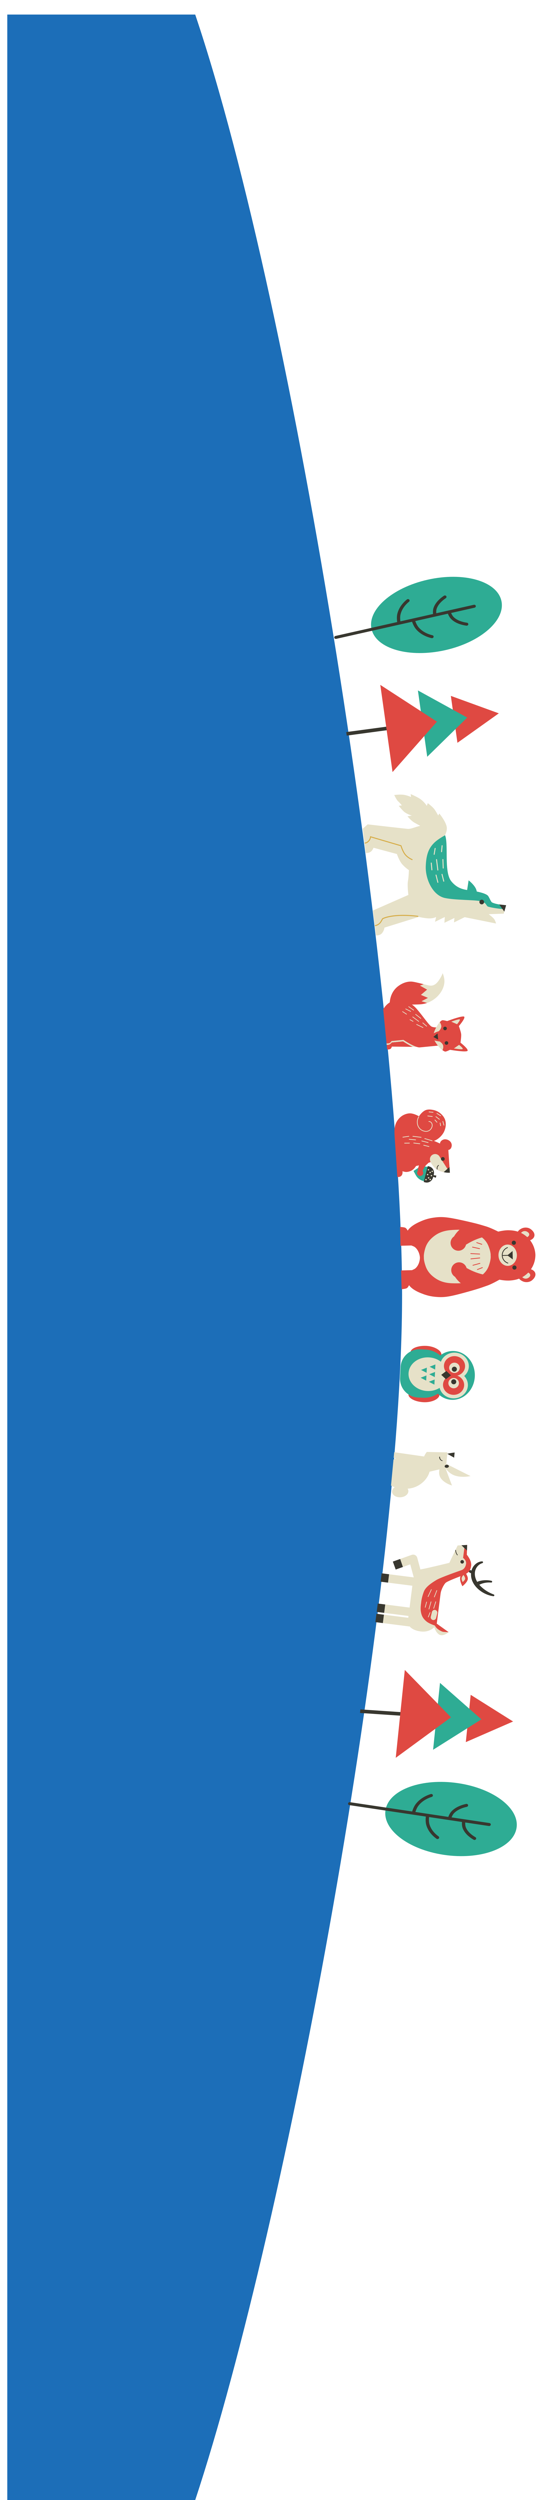 <svg width="299" height="1374" viewBox="0 0 299 1374" fill="none" xmlns="http://www.w3.org/2000/svg">
<g filter="url(#filter0_dd_2_2)">
<path d="M4 0L4 1366L107.295 1366C158.009 1212.7 221 868.67 221 703.841C221 539.011 162.813 164.672 107.295 -4.51518e-06L4 0Z" fill="#1C6EB8"/>
<path d="M204.268 337.983C206.945 348.674 225.065 353.748 244.74 349.315C264.415 344.883 278.195 332.623 275.518 321.932C272.841 311.24 254.721 306.167 235.046 310.599C215.37 315.031 201.591 327.292 204.268 337.983Z" fill="#2EAC94"/>
<path d="M238.298 342.125C238.433 341.686 238.153 341.237 237.671 341.123C236.185 340.77 234.809 340.247 233.577 339.57C232.193 338.807 231.022 337.87 230.098 336.78C229.185 335.701 228.554 334.191 228.243 333.32L246.175 329.28C246.476 330.049 247.105 331.404 248.147 332.39C249.141 333.333 250.417 334.121 251.94 334.729C253.258 335.255 254.744 335.638 256.346 335.864C256.835 335.932 257.305 335.624 257.39 335.177C257.475 334.73 257.146 334.308 256.657 334.24C255.204 334.034 253.87 333.694 252.692 333.221C251.383 332.696 250.295 332.031 249.461 331.241C248.72 330.535 248.221 329.538 247.949 328.881L260.829 325.979C261.314 325.87 261.619 325.424 261.508 324.983C261.398 324.543 260.915 324.274 260.429 324.384L239.784 329.034C239.732 328.335 239.734 327.35 240.035 326.486C240.404 325.425 241.057 324.364 241.982 323.34C242.811 322.418 243.84 321.542 245.04 320.739C245.445 320.469 245.538 319.953 245.25 319.589C244.962 319.226 244.396 319.148 243.993 319.421C242.665 320.307 241.522 321.279 240.595 322.314C239.523 323.506 238.757 324.754 238.316 326.02C237.89 327.242 237.924 328.594 238.008 329.438L220.069 333.479C219.943 332.543 219.831 331.058 220.114 329.797C220.422 328.43 221.02 327.094 221.898 325.821C222.675 324.692 223.659 323.637 224.819 322.688C225.192 322.381 225.229 321.861 224.903 321.526C224.575 321.192 224.004 321.169 223.63 321.472C222.34 322.525 221.248 323.701 220.379 324.963C219.384 326.408 218.702 327.93 218.35 329.493C217.998 331.056 218.159 332.841 218.305 333.87L184.418 341.504C183.932 341.613 183.628 342.059 183.738 342.5C183.849 342.94 184.332 343.209 184.818 343.1L226.483 333.713C226.483 333.713 226.487 333.726 226.488 333.732C226.823 334.682 227.547 336.478 228.666 337.797C229.721 339.043 231.052 340.116 232.625 340.978C234.001 341.737 235.536 342.319 237.184 342.71C237.662 342.824 238.161 342.56 238.296 342.119L238.298 342.125Z" fill="#38372F"/>
<g clip-path="url(#clip0_2_2)">
<path d="M246.536 388.753L246.263 386.811L190.306 394.342L190.579 396.285L246.536 388.753Z" fill="#38372F"/>
<path d="M274.162 384.041L247.801 374.452L251.423 400.243L274.162 384.041Z" fill="#DF4942"/>
<path d="M256.803 386.377L229.692 371.449L234.814 407.919L256.803 386.377Z" fill="#2EAC94"/>
<path d="M240.161 388.617L209.023 368.398L215.753 416.317L240.161 388.617Z" fill="#DF4942"/>
</g>
<g clip-path="url(#clip1_2_2)">
<path d="M211.32 501.799L230.153 495.94C230.153 495.94 233.88 496.784 236.229 496.752C238.579 496.721 239.685 495.929 239.685 495.929L239.104 498.616L244.467 495.988L244.259 499.152L249.768 496.505L249.526 498.956L255.395 496.067L272.645 499.549C272.645 499.549 272.279 498.074 271.646 497.161C271.014 496.248 268.598 494.423 268.598 494.423L276.885 494.129L278.161 489.495C278.161 489.495 273.185 489.251 270.58 488.042C269.764 487.664 269.254 485.851 268.346 484.484C267.391 483.044 262.619 481.964 259.175 481.478C255.731 480.992 251.678 480.844 248.034 476.33C244.39 471.816 246.053 459.713 245.165 453.288C245.047 452.431 244.858 451.674 244.612 451C245.276 449.634 245.853 447.862 245.5 446.258C244.796 443.063 241.439 439.07 241.439 439.07L240.868 440.227C240.868 440.227 239.88 438.362 238.822 436.835C237.865 435.45 235.115 433.396 235.115 433.396L234.581 434.898C234.581 434.898 233.255 432.591 230.615 430.879C229.05 429.863 225.712 428.412 225.712 428.412L225.914 430.028C225.914 430.028 224.179 429.219 222.192 428.851C220.205 428.482 216.687 428.92 216.687 428.92C216.687 428.92 217.943 431.635 218.862 432.443C219.78 433.251 220.873 434.654 220.873 434.654L219.163 434.866C219.163 434.866 221.354 437.621 222.403 438.376C224.18 439.655 226.365 440.227 226.365 440.227L223.965 440.628C223.965 440.628 225.764 442.894 227.548 443.976C228.225 444.387 229.502 445.081 230.983 445.87C228.175 446.493 225.85 447.686 224.122 447.537C221.644 447.323 202.057 445.056 202.057 445.056L199.365 447.483L201.024 460.808C201.024 460.808 202.622 460.969 203.866 460.023C204.398 459.618 204.955 458.8 205.314 457.916L218.144 461.358C218.144 461.358 219.378 464.994 220.979 466.887C222.582 468.78 224.743 470.209 224.743 470.209C224.743 470.209 224.649 473.881 224.213 476.288C223.777 478.695 224.458 483.84 224.458 483.84L204.961 492.411L206.664 506.093C206.664 506.093 208.262 506.254 209.506 505.309C210.318 504.69 211.188 503.11 211.319 501.801L211.32 501.799Z" fill="#E6E1C8"/>
<path d="M261.838 481.117C261.035 478.479 257.563 475.816 257.563 475.816L256.55 482.43L262.115 483.344C262.115 483.344 262.372 482.872 261.838 481.117Z" fill="#2EAC94"/>
<path d="M268.339 490.293C269.474 490.648 272.757 491.355 277.553 491.709L278.163 489.495C278.163 489.495 273.187 489.251 270.582 488.042C269.766 487.663 269.256 485.851 268.348 484.484C267.393 483.044 262.621 481.964 259.177 481.478C255.733 480.991 251.68 480.843 248.036 476.329C244.392 471.815 246.055 459.713 245.167 453.288C245.051 452.444 244.865 451.695 244.625 451.028C242.741 452.091 240.244 453.633 238.771 455.072C235.869 457.911 234.274 461.146 234.012 468.048C233.751 474.95 237.702 484.076 244.564 485.533C250.34 486.757 260.913 486.49 264.267 487.31C267.621 488.132 267.055 489.891 268.339 490.294L268.339 490.293Z" fill="#2EAC94"/>
<path d="M264.942 489.018C264.239 489.105 263.599 488.604 263.511 487.899C263.424 487.195 263.922 486.552 264.624 486.464C265.325 486.377 265.966 486.879 266.054 487.583C266.141 488.287 265.643 488.93 264.942 489.018Z" fill="#38372F"/>
<path d="M206.025 500.751C206.008 500.617 206.091 500.489 206.223 500.454C207.011 500.243 207.854 499.954 208.706 499.001C209.206 498.442 210.027 496.834 210.036 496.818L210.071 496.748L210.139 496.708C210.351 496.581 215.515 493.626 229.706 495.312C229.854 495.33 229.96 495.465 229.944 495.614C229.926 495.763 229.792 495.871 229.642 495.853C216.471 494.288 211.116 496.81 210.479 497.141C210.306 497.478 209.596 498.819 209.109 499.363C208.157 500.426 207.192 500.756 206.363 500.978C206.218 501.016 206.069 500.93 206.031 500.785C206.029 500.772 206.026 500.76 206.024 500.747L206.025 500.751Z" fill="#D6AD49"/>
<path d="M200.402 455.346L200.402 455.34C200.387 455.19 200.494 455.055 200.644 455.041C201.188 454.984 201.596 454.828 202.309 454.146C203.299 453.195 203.399 451.885 203.401 451.871L203.424 451.533L203.748 451.628L220.611 456.593L220.652 456.736C220.661 456.766 221.569 459.807 222.929 461.484C224.359 463.248 226.59 464.175 226.613 464.183C226.752 464.239 226.819 464.4 226.763 464.539C226.708 464.678 226.548 464.745 226.41 464.689C226.313 464.65 224.03 463.704 222.508 461.828C221.235 460.261 220.376 457.674 220.176 457.034L203.9 452.242C203.804 452.751 203.52 453.743 202.687 454.542C201.966 455.235 201.447 455.507 200.705 455.587C200.557 455.602 200.425 455.497 200.406 455.349L200.402 455.346Z" fill="#D6AD49"/>
<path d="M243.339 469.106C243.339 469.106 243.337 469.09 243.336 469.083L243.16 464.397C243.154 464.246 243.271 464.119 243.42 464.115C243.571 464.109 243.697 464.228 243.701 464.377L243.878 469.063C243.884 469.214 243.766 469.341 243.617 469.345C243.475 469.35 243.354 469.245 243.337 469.106L243.339 469.106Z" fill="#E6E1C8"/>
<path d="M240.379 470.19L239.665 464.453C239.646 464.303 239.751 464.167 239.901 464.148C240.05 464.13 240.185 464.236 240.204 464.386L240.918 470.123C240.937 470.272 240.832 470.408 240.682 470.427C240.533 470.446 240.398 470.34 240.379 470.19Z" fill="#E6E1C8"/>
<path d="M237.111 470.087C237.111 470.087 237.11 470.081 237.11 470.078L236.765 466.34C236.751 466.189 236.861 466.056 237.011 466.043C237.161 466.03 237.3 466.139 237.306 466.29L237.651 470.029C237.665 470.179 237.555 470.312 237.405 470.325C237.259 470.338 237.129 470.233 237.111 470.087Z" fill="#E6E1C8"/>
<path d="M242.675 472.561C242.659 472.426 242.743 472.298 242.877 472.263C243.023 472.226 243.17 472.314 243.207 472.46L244.16 476.225C244.196 476.373 244.109 476.52 243.963 476.556C243.818 476.592 243.67 476.504 243.634 476.359L242.681 472.593C242.68 472.582 242.677 472.57 242.675 472.559L242.675 472.561Z" fill="#E6E1C8"/>
<path d="M239.385 472.971C239.368 472.835 239.453 472.707 239.587 472.672C239.732 472.636 239.88 472.724 239.918 472.869L240.926 476.839C240.962 476.985 240.875 477.133 240.73 477.171C240.585 477.208 240.437 477.12 240.399 476.974L239.391 473.005C239.39 472.994 239.387 472.981 239.385 472.971Z" fill="#E6E1C8"/>
<path d="M242.425 460.124C242.423 460.104 242.422 460.086 242.423 460.066L242.723 456.757C242.737 456.607 242.87 456.497 243.019 456.509C243.169 456.524 243.279 456.657 243.266 456.807L242.966 460.115C242.952 460.266 242.82 460.376 242.67 460.361C242.541 460.35 242.441 460.249 242.425 460.124Z" fill="#E6E1C8"/>
<path d="M238.361 461.549C238.358 461.524 238.358 461.496 238.362 461.47L238.901 458.234C238.927 458.086 239.066 457.984 239.215 458.01C239.362 458.036 239.464 458.175 239.439 458.325L238.899 461.561C238.874 461.709 238.735 461.811 238.586 461.785C238.465 461.765 238.376 461.666 238.361 461.549Z" fill="#E6E1C8"/>
<path d="M274.398 489.078L278.163 489.493L277.191 493.023L274.398 489.078Z" fill="#38372F"/>
</g>
<g clip-path="url(#clip2_2_2)">
<path d="M221.316 544.033C223.177 543.792 223.587 544.151 227.214 544.092C230.466 544.039 232.091 544.014 234.053 543.421C234.298 543.348 234.535 543.268 234.768 543.185L231.73 542.267L235.256 540.42L231.387 538.768L234.787 535.878L230.89 533.696L232.895 532.905C229.11 531.959 227.153 531.485 225.976 531.459C221.787 531.364 218.577 534.164 218.091 534.601C212.985 539.182 214.24 546.485 214.335 546.995C217.196 544.901 219.644 544.249 221.317 544.033L221.316 544.033Z" fill="#DF4942"/>
<path d="M234.787 535.879L231.387 538.769L235.256 540.421L231.73 542.268L234.768 543.186C237.884 542.068 239.828 540.2 240.317 539.711C241.163 538.867 243.662 536.303 244.204 532.406C244.593 529.61 243.291 526.848 243.291 526.848C243.291 526.848 242.795 528.526 241.274 530.69C240.662 531.56 239.74 532.873 238.23 533.448C236.882 533.962 235.756 533.625 233.59 533.083C233.351 533.023 233.119 532.965 232.894 532.909L230.889 533.7L234.786 535.882L234.787 535.879Z" fill="#E6E1C8"/>
<path d="M226.816 567.33C224.223 566.104 221.55 564.297 221.55 564.297L215.032 564.936C215.032 564.936 214.349 566.1 213.559 566.177L212.536 566.277L212.778 568.741C212.778 568.741 213.611 568.882 214.379 568.584C215.147 568.285 215.373 567.196 215.373 567.196L216.733 567.212L226.816 567.33Z" fill="#DF4942"/>
<path d="M215.362 564.903L221.551 564.296C221.551 564.296 224.224 566.103 226.817 567.329L230.213 567.369L223.68 561.746L216.394 563.745L212.398 564.842L212.538 566.275L213.561 566.174C214.626 565.983 215.363 564.901 215.363 564.901L215.362 564.903Z" fill="#E6E1C8"/>
<path d="M221.725 563.504C221.725 563.504 228.203 567.885 230.77 567.634L241.31 566.6L240.724 556.623C240.724 556.623 238.683 556.82 237.297 556.248C235.911 555.677 232.777 550.824 229.176 546.638C225.575 542.453 221.557 541.466 217.212 541.892C212.868 542.318 210.622 546.748 210.622 546.748L212.462 565.509L213.734 565.384C214.524 565.307 215.207 564.144 215.207 564.144L221.725 563.504Z" fill="#DF4942"/>
<path d="M257.002 569.478C257.442 568.572 254.099 565.815 253.101 565.021C253.278 563.8 253.581 561.456 253.477 560.391C253.373 559.326 252.619 557.085 252.208 555.923C253.032 554.948 255.776 551.596 255.17 550.792C254.543 549.964 247.469 552.542 245.772 553.177C244.63 552.865 243.649 552.66 243.177 552.706C242.783 552.744 242.253 553.154 241.684 553.794C242.431 554.938 242.897 556.041 242.172 557.37C242.134 557.439 242.093 557.509 242.051 557.578C242.038 557.599 242.025 557.619 242.012 557.64C241.979 557.692 241.945 557.742 241.91 557.793C241.896 557.813 241.883 557.834 241.868 557.854C241.82 557.923 241.77 557.991 241.717 558.058C241.716 558.059 241.715 558.062 241.713 558.064C241.662 558.129 241.608 558.196 241.553 558.261C241.536 558.281 241.518 558.301 241.5 558.323C241.458 558.372 241.415 558.42 241.372 558.469C241.354 558.489 241.336 558.509 241.317 558.53C241.256 558.596 241.195 558.66 241.131 558.725C240.006 559.111 238.772 559.646 238.414 559.905C237.808 560.343 237.299 561.23 237.372 561.972C237.445 562.714 238.116 563.485 238.796 563.797C239.197 563.982 240.511 564.267 241.69 564.427C241.766 564.478 241.838 564.529 241.91 564.582C241.933 564.598 241.955 564.615 241.977 564.631C242.028 564.67 242.08 564.71 242.13 564.749C242.152 564.766 242.174 564.782 242.194 564.8C242.261 564.853 242.326 564.908 242.39 564.963C242.391 564.964 242.392 564.966 242.395 564.967C242.46 565.023 242.522 565.08 242.583 565.138C242.601 565.154 242.619 565.173 242.635 565.19C242.68 565.232 242.723 565.277 242.765 565.32C242.782 565.338 242.799 565.355 242.816 565.373C242.87 565.432 242.925 565.493 242.975 565.554C243.945 566.717 243.702 567.889 243.19 569.156C243.873 569.673 244.472 569.972 244.867 569.934C245.338 569.887 246.261 569.494 247.321 568.967C249.109 569.259 256.549 570.415 257.002 569.48L257.002 569.478Z" fill="#DF4942"/>
<path d="M238.191 561.889L240.828 563.367L240.49 559.929L238.191 561.889Z" fill="#38372F"/>
<path d="M244.409 565.314C244.461 565.852 244.945 566.245 245.488 566.191C246.032 566.138 246.43 565.659 246.377 565.121C246.324 564.583 245.841 564.19 245.297 564.244C244.754 564.297 244.356 564.776 244.409 565.314Z" fill="#38372F"/>
<path d="M243.625 557.323C243.678 557.861 244.161 558.254 244.704 558.2C245.248 558.147 245.646 557.668 245.593 557.13C245.54 556.592 245.057 556.199 244.513 556.253C243.97 556.306 243.572 556.785 243.625 557.323Z" fill="#38372F"/>
<path d="M242.974 565.553C242.607 565.117 242.161 564.749 241.689 564.426C240.51 564.266 239.196 563.981 238.795 563.796C239.763 565.788 241.677 568.007 243.189 569.154C243.7 567.887 243.943 566.715 242.974 565.552L242.974 565.553Z" fill="#E6E1C8"/>
<path d="M254.323 568.483C254.571 567.971 252.313 566.234 252.313 566.234L249.479 568.206C249.479 568.206 254.076 568.994 254.324 568.484L254.323 568.483Z" fill="#E6E1C8"/>
<path d="M241.129 558.722C242.665 557.382 242.971 555.372 241.682 553.793C240.422 555.212 238.975 557.76 238.413 559.902C238.77 559.644 240.004 559.109 241.129 558.722Z" fill="#E6E1C8"/>
<path d="M251.2 554.886C251.2 554.886 253.077 552.742 252.735 552.289C252.393 551.836 248.037 553.503 248.037 553.503L251.2 554.887L251.2 554.886Z" fill="#E6E1C8"/>
<path d="M232.191 554.19C232.187 554.141 232.202 554.091 232.236 554.051C232.303 553.974 232.422 553.965 232.5 554.032L234.619 555.836C234.697 555.903 234.706 556.02 234.638 556.098C234.57 556.175 234.452 556.184 234.374 556.117L232.255 554.313C232.217 554.281 232.196 554.237 232.191 554.19Z" fill="#E6E1C8"/>
<path d="M228.816 555.055C228.812 555.022 228.818 554.988 228.834 554.956C228.88 554.864 228.992 554.826 229.085 554.87L232.555 556.556C232.648 556.601 232.686 556.712 232.641 556.804C232.595 556.896 232.483 556.934 232.39 556.89L228.92 555.204C228.859 555.176 228.822 555.118 228.816 555.055Z" fill="#E6E1C8"/>
<path d="M228.272 549.514C228.268 549.469 228.281 549.42 228.311 549.381C228.374 549.3 228.492 549.286 228.574 549.349L231.394 551.532C231.476 551.595 231.49 551.712 231.426 551.793C231.362 551.873 231.245 551.888 231.163 551.825L228.343 549.642C228.3 549.61 228.277 549.562 228.272 549.514Z" fill="#E6E1C8"/>
<path d="M226.665 550.903C226.661 550.858 226.672 550.811 226.703 550.773C226.765 550.691 226.883 550.675 226.965 550.736L230.252 553.181C230.335 553.242 230.351 553.359 230.289 553.441C230.227 553.523 230.109 553.539 230.026 553.478L226.739 551.033C226.696 551 226.67 550.953 226.665 550.903Z" fill="#E6E1C8"/>
<path d="M225.166 552.433C225.162 552.397 225.169 552.359 225.188 552.325C225.238 552.236 225.352 552.202 225.443 552.252L227.103 553.155C227.194 553.205 227.227 553.317 227.177 553.408C227.127 553.497 227.013 553.531 226.922 553.481L225.262 552.578C225.206 552.547 225.172 552.492 225.166 552.433Z" fill="#E6E1C8"/>
<path d="M224.464 545.275C224.46 545.232 224.47 545.188 224.498 545.15C224.558 545.067 224.675 545.047 224.76 545.106L227.449 546.995C227.532 547.054 227.553 547.17 227.493 547.254C227.433 547.337 227.316 547.357 227.231 547.298L224.542 545.409C224.496 545.377 224.469 545.328 224.464 545.277L224.464 545.275Z" fill="#E6E1C8"/>
<path d="M222.816 546.513C222.812 546.479 222.819 546.443 222.836 546.411C222.883 546.319 222.995 546.283 223.088 546.329L225.775 547.68C225.868 547.727 225.904 547.839 225.857 547.929C225.81 548.021 225.698 548.057 225.605 548.011L222.918 546.66C222.858 546.63 222.823 546.574 222.817 546.512L222.816 546.513Z" fill="#E6E1C8"/>
<path d="M221.096 547.989C221.092 547.949 221.102 547.907 221.126 547.87C221.183 547.785 221.299 547.76 221.386 547.817L223.543 549.22C223.63 549.276 223.654 549.39 223.596 549.477C223.539 549.562 223.423 549.587 223.336 549.53L221.179 548.127C221.129 548.094 221.1 548.044 221.095 547.99L221.096 547.989Z" fill="#E6E1C8"/>
</g>
<g clip-path="url(#clip3_2_2)">
<path d="M228.51 637.82L227.282 635.542L229.447 634.122C230.974 633.121 232.811 632.802 234.535 633.238L235.962 633.598C237.627 634.02 238.617 635.778 238.174 637.525L237.807 638.976C237.365 640.724 235.657 641.799 233.992 641.379L232.566 641.018C230.841 640.582 229.376 639.427 228.511 637.821L228.51 637.82Z" fill="#2EAC94"/>
<path d="M238.016 639.125L238.115 638.734L239.535 639.286L239.843 638.072L238.331 637.883L238.429 637.492C238.927 635.527 237.813 633.55 235.941 633.076L235.102 632.863L232.887 641.612L233.726 641.825C235.597 642.299 237.519 641.089 238.016 639.124L238.016 639.125Z" fill="#38372F"/>
<path d="M237.169 635.768C237.204 636.277 237.996 636.226 237.962 635.715C237.927 635.204 237.135 635.257 237.169 635.768Z" fill="#E6E1C8"/>
<path d="M235.075 634.92C235.109 635.43 235.902 635.378 235.868 634.867C235.833 634.356 235.041 634.409 235.075 634.92Z" fill="#E6E1C8"/>
<path d="M236.038 636.378C236.072 636.887 236.864 636.836 236.83 636.325C236.796 635.814 236.003 635.867 236.038 636.378Z" fill="#E6E1C8"/>
<path d="M236.712 638.143C236.746 638.652 237.538 638.601 237.504 638.09C237.47 637.579 236.677 637.632 236.712 638.143Z" fill="#E6E1C8"/>
<path d="M234.635 637.562C234.669 638.071 235.462 638.02 235.428 637.509C235.393 636.998 234.601 637.051 234.635 637.562Z" fill="#E6E1C8"/>
<path d="M235.167 639.357C235.201 639.867 235.993 639.815 235.959 639.304C235.925 638.793 235.133 638.846 235.167 639.357Z" fill="#E6E1C8"/>
<path d="M236.05 640.245C236.084 640.755 236.877 640.703 236.842 640.192C236.808 639.681 236.016 639.734 236.05 640.245Z" fill="#E6E1C8"/>
<path d="M234.12 639.914C233.58 639.92 233.637 640.771 234.173 640.706C234.688 640.68 234.632 639.873 234.12 639.914Z" fill="#E6E1C8"/>
<path d="M220.99 637.617C221.413 636.696 221.224 635.656 221.224 635.656C221.224 635.656 221.847 635.943 222.772 636.069C223.737 636.201 224.833 635.909 225.599 635.607C226.204 635.367 227.299 634.762 228.252 633.453C228.35 633.318 228.513 633.095 228.681 632.821C229.215 632.713 229.746 632.595 230.269 632.473C230.249 632.532 230.229 632.589 230.213 632.644C229.997 633.308 229.809 633.999 229.696 634.734C229.654 635.012 229.622 635.296 229.606 635.584C229.367 635.898 229.234 636.295 229.263 636.719C229.325 637.65 230.131 638.354 231.062 638.292C231.993 638.229 232.697 637.424 232.635 636.493C232.611 636.138 232.48 635.817 232.274 635.559C232.294 635.502 232.313 635.446 232.334 635.389C232.527 634.892 232.785 634.391 233.076 633.891C233.15 633.763 233.217 633.652 233.286 633.538C233.357 633.424 233.43 633.313 233.507 633.205C233.658 632.986 233.82 632.777 233.99 632.577C234.332 632.176 234.706 631.81 235.108 631.484C235.186 631.42 235.267 631.342 235.336 631.264C235.395 631.197 235.447 631.126 235.495 631.052C236.285 630.808 236.761 630.649 236.761 630.649C236.761 630.649 238.1 633.679 240.637 635.018C243.583 636.573 247.262 636.504 247.262 636.504L246.425 624.014C246.651 623.977 246.878 623.904 247.099 623.779C248.116 623.199 248.418 621.865 248.245 620.883C248.035 619.687 247.125 619.038 246.876 618.86C245.919 618.177 244.391 617.814 243.153 618.546C242.967 618.656 242.032 619.208 241.855 620.218C241.84 620.304 241.832 620.39 241.828 620.474C240.853 620.003 239.739 619.51 238.509 619.032C239.181 618.788 239.948 618.421 240.717 617.86C242.656 616.445 243.7 614.832 244.188 613.692C244.814 612.228 245.301 610.319 244.848 608.186C244.391 606.04 243.001 604.729 242.372 604.153C240.72 602.634 238.897 602.149 237.92 601.979C236.799 601.785 234.911 601.46 233.277 602.448C231.459 603.548 230.281 605.537 230.281 605.537C230.281 605.537 228.628 604.449 226.501 604.005C224.307 603.546 222.387 604.5 221.674 604.854C221.238 605.07 219.76 605.906 218.482 607.745C217.291 609.455 217.073 611.093 216.883 612.314C216.718 613.373 216.829 615.468 216.941 617.14L218.395 638.855C218.395 638.855 219.37 638.949 219.993 638.626C220.216 638.51 220.721 638.202 220.989 637.617L220.99 637.617Z" fill="#DF4942"/>
<path d="M241.691 627.789C241.609 627.631 241.515 627.482 241.407 627.344L241.407 627.342C240.842 626.622 239.944 626.185 238.963 626.25C237.388 626.356 236.196 627.718 236.302 629.293C236.317 629.518 236.301 629.958 236.725 630.773C237.544 632.348 238.652 633.908 240.57 634.979C243.478 636.605 247.261 636.501 247.261 636.501L241.691 627.789Z" fill="#E6E1C8"/>
<path d="M247.051 633.368L243.88 636.175C243.88 636.175 244.449 636.369 245.333 636.454C246.217 636.54 247.259 636.502 247.259 636.502L247.049 633.368L247.051 633.368Z" fill="#38372F"/>
<path d="M242.473 629.39C242.725 629.9 243.344 630.109 243.854 629.857C244.365 629.604 244.573 628.986 244.321 628.476C244.068 627.966 243.45 627.757 242.94 628.009C242.429 628.262 242.22 628.88 242.473 629.39Z" fill="#38372F"/>
<path d="M240.46 634.451C240.307 633.781 240.591 633.033 241.138 632.621C241.341 632.468 241.12 632.138 240.916 632.292C240.215 632.82 239.893 633.729 240.086 634.581C240.11 634.685 240.246 634.736 240.34 634.703C240.45 634.665 240.485 634.555 240.462 634.449L240.46 634.451Z" fill="#38372F"/>
<path d="M229.167 609.125C229.134 608.633 229.152 607.99 229.33 607.279C229.468 606.727 229.684 606.196 229.973 605.703C230.03 605.609 230.151 605.577 230.245 605.632C230.339 605.688 230.371 605.809 230.316 605.903C230.046 606.364 229.843 606.859 229.714 607.374C229.427 608.528 229.586 609.487 229.667 609.846C229.746 610.191 229.955 611.106 230.733 611.993C231.134 612.449 231.828 613.059 232.86 613.369C233.366 613.521 234.213 613.775 235.201 613.426C236.182 613.077 236.705 612.344 236.886 612.044C237.463 611.082 237.419 610.32 237.281 609.849C237.223 609.649 237.085 609.181 236.64 608.855C236.31 608.614 235.954 608.551 235.715 608.542C235.606 608.537 235.52 608.444 235.524 608.336C235.529 608.227 235.621 608.141 235.73 608.146C236.024 608.158 236.463 608.235 236.875 608.536C237.427 608.94 237.592 609.5 237.662 609.738C237.822 610.284 237.878 611.163 237.227 612.248C237.025 612.585 236.437 613.409 235.335 613.8C234.226 614.194 233.264 613.904 232.747 613.749C231.625 613.412 230.871 612.75 230.436 612.256C229.592 611.294 229.359 610.271 229.282 609.936C229.245 609.771 229.193 609.491 229.168 609.126L229.167 609.125Z" fill="#E6E1C8"/>
<path d="M234.931 605.331C234.93 605.32 234.929 605.308 234.932 605.296C234.945 605.187 235.043 605.109 235.153 605.122L237.623 605.41C237.731 605.422 237.811 605.52 237.797 605.63C237.784 605.738 237.686 605.817 237.577 605.804L235.106 605.516C235.01 605.505 234.937 605.427 234.931 605.333L234.931 605.331Z" fill="#E6E1C8"/>
<path d="M235.629 603.106C235.628 603.095 235.628 603.085 235.629 603.073C235.641 602.963 235.737 602.884 235.847 602.895L238.041 603.111C238.15 603.123 238.23 603.219 238.218 603.329C238.207 603.438 238.11 603.518 238.001 603.507L235.807 603.29C235.71 603.281 235.635 603.201 235.629 603.106Z" fill="#E6E1C8"/>
<path d="M239.952 603.936C239.949 603.896 239.958 603.854 239.981 603.817C240.04 603.724 240.161 603.696 240.254 603.754L242.307 605.038C242.4 605.095 242.428 605.218 242.37 605.311C242.311 605.403 242.19 605.431 242.097 605.374L240.044 604.09C239.987 604.055 239.956 603.997 239.952 603.934L239.952 603.936Z" fill="#E6E1C8"/>
<path d="M239.406 605.726C239.403 605.68 239.415 605.632 239.447 605.592C239.514 605.506 239.639 605.489 239.726 605.557L241.608 607.004C241.695 607.072 241.711 607.196 241.644 607.283C241.577 607.37 241.452 607.386 241.365 607.319L239.483 605.871C239.436 605.835 239.409 605.782 239.406 605.726Z" fill="#E6E1C8"/>
<path d="M238.862 607.549C238.858 607.491 238.88 607.43 238.927 607.388C239.008 607.315 239.133 607.321 239.208 607.403L240.311 608.629C240.384 608.711 240.378 608.836 240.297 608.91C240.215 608.983 240.09 608.977 240.016 608.896L238.912 607.669C238.881 607.635 238.865 607.593 238.862 607.549Z" fill="#E6E1C8"/>
<path d="M243.214 608.346C243.208 608.255 243.266 608.169 243.357 608.143C243.462 608.112 243.573 608.174 243.602 608.279L244.193 610.328C244.224 610.433 244.162 610.543 244.057 610.573C243.952 610.604 243.841 610.542 243.812 610.437L243.221 608.388C243.217 608.374 243.215 608.361 243.214 608.346Z" fill="#E6E1C8"/>
<path d="M241.695 609.167C241.688 609.068 241.756 608.977 241.857 608.958C241.965 608.939 242.069 609.01 242.088 609.118L242.37 610.649C242.39 610.756 242.318 610.861 242.21 610.88C242.103 610.899 241.998 610.828 241.979 610.72L241.698 609.189C241.697 609.181 241.696 609.173 241.696 609.166L241.695 609.167Z" fill="#E6E1C8"/>
<path d="M233.286 617.756C233.285 617.733 233.287 617.709 233.294 617.686C233.325 617.581 233.435 617.522 233.541 617.553L237.565 618.756C237.67 618.787 237.729 618.898 237.698 619.003C237.666 619.108 237.556 619.167 237.451 619.136L233.427 617.933C233.346 617.908 233.29 617.837 233.285 617.756L233.286 617.756Z" fill="#E6E1C8"/>
<path d="M226.735 616.512C226.735 616.5 226.734 616.488 226.737 616.475C226.75 616.367 226.849 616.288 226.957 616.301L231.463 616.84C231.572 616.852 231.65 616.952 231.637 617.06C231.625 617.168 231.525 617.247 231.417 617.234L226.911 616.695C226.815 616.683 226.743 616.604 226.737 616.512L226.735 616.512Z" fill="#E6E1C8"/>
<path d="M221.245 616.984C221.239 616.883 221.312 616.79 221.414 616.776L224.694 616.293C224.803 616.277 224.904 616.352 224.919 616.461C224.934 616.572 224.86 616.671 224.751 616.686L221.471 617.168C221.362 617.185 221.262 617.109 221.246 617C221.246 616.995 221.246 616.99 221.245 616.984Z" fill="#E6E1C8"/>
<path d="M231.638 619.074C231.637 619.054 231.638 619.033 231.644 619.013C231.67 618.906 231.778 618.842 231.885 618.868L235.361 619.74C235.468 619.766 235.532 619.874 235.506 619.981C235.48 620.087 235.371 620.151 235.265 620.125L231.788 619.254C231.703 619.232 231.644 619.159 231.638 619.074Z" fill="#E6E1C8"/>
<path d="M224.697 618.152C224.696 618.142 224.695 618.131 224.697 618.12C224.707 618.011 224.804 617.93 224.913 617.94L228.458 618.265C228.567 618.275 228.647 618.372 228.638 618.481C228.628 618.59 228.531 618.671 228.422 618.661L224.877 618.336C224.779 618.327 224.704 618.247 224.698 618.152L224.697 618.152Z" fill="#E6E1C8"/>
<path d="M232.693 621.413C232.692 621.393 232.693 621.373 232.698 621.352C232.724 621.245 232.833 621.181 232.939 621.207L235.816 621.92C235.923 621.946 235.987 622.054 235.961 622.161C235.935 622.267 235.826 622.331 235.72 622.305L232.843 621.592C232.757 621.572 232.699 621.497 232.693 621.413Z" fill="#E6E1C8"/>
<path d="M227.204 620.197C227.203 620.185 227.202 620.172 227.205 620.16C227.219 620.052 227.318 619.974 227.426 619.987L230.765 620.395C230.875 620.409 230.95 620.507 230.938 620.615C230.924 620.724 230.826 620.802 230.717 620.788L227.378 620.381C227.282 620.368 227.21 620.29 227.204 620.197Z" fill="#E6E1C8"/>
<path d="M222.205 620.279C222.205 620.279 222.204 620.271 222.204 620.268C222.203 620.158 222.29 620.069 222.4 620.068L225.025 620.04C225.135 620.039 225.222 620.129 225.225 620.236C225.226 620.346 225.139 620.435 225.029 620.436L222.404 620.465C222.298 620.466 222.211 620.383 222.204 620.279L222.205 620.279Z" fill="#E6E1C8"/>
</g>
<g clip-path="url(#clip4_2_2)">
<path d="M290.368 689.291C291.694 689.354 293.762 690.054 294.221 691.768C294.795 693.919 292.316 695.712 292.2 695.792C290.29 697.133 288.151 696.51 287.929 696.44C287.771 696.391 285.203 695.56 284.929 693.76C284.607 691.646 287.596 689.157 290.368 689.289L290.368 689.291Z" fill="#DF4942"/>
<path d="M287.136 691.765C287.935 690.963 289.05 691.03 289.148 691.038C290.132 691.112 291.421 691.796 291.448 692.786C291.477 693.807 290.147 694.445 290.047 694.492C289.898 694.562 288.97 694.974 287.974 694.544C287.354 694.277 286.512 693.599 286.575 692.772C286.612 692.292 286.939 691.963 287.137 691.765L287.136 691.765Z" fill="#E6E1C8"/>
<path d="M289.986 673.959C291.307 673.829 293.338 673.027 293.71 671.292C294.177 669.116 291.611 667.449 291.492 667.374C289.518 666.13 287.412 666.859 287.194 666.939C287.038 666.997 284.515 667.954 284.331 669.766C284.115 671.893 287.224 674.231 289.986 673.96L289.986 673.959Z" fill="#DF4942"/>
<path d="M286.635 671.648C287.473 672.41 288.583 672.287 288.681 672.274C289.659 672.151 290.913 671.404 290.891 670.413C290.868 669.393 289.509 668.822 289.407 668.78C289.254 668.717 288.307 668.352 287.333 668.831C286.727 669.129 285.921 669.847 286.025 670.67C286.086 671.148 286.429 671.461 286.636 671.648L286.635 671.648Z" fill="#E6E1C8"/>
<path d="M254.082 702.76C263.874 700.113 265.019 699.504 267.894 698.521C270.328 697.688 274.524 695.288 274.524 695.288C274.524 695.288 277.68 695.972 280.403 695.75C281.987 695.622 284.898 695.35 287.865 693.429C288.98 692.707 291.556 690.81 293.099 687.297C294.128 684.951 294.281 682.833 294.276 681.587C294.219 680.343 293.961 678.235 292.815 675.943C291.099 672.511 288.431 670.745 287.282 670.08C284.223 668.308 281.302 668.182 279.713 668.132C276.982 668.046 273.865 668.887 273.865 668.887C273.865 668.887 269.555 666.699 267.082 665.989C264.162 665.15 262.988 664.598 253.076 662.442C244.967 660.676 242.323 660.621 238.074 661.235C234.576 661.742 232.147 662.818 230.509 663.56C226.179 665.52 224.758 667.371 224.318 667.986C224.237 668.099 224.154 668.216 224.071 668.338C223.654 667.511 223.157 666.952 222.762 666.76C221.945 666.366 219.873 666.335 219.873 666.335L220.13 676.647L226.149 676.497C227.012 676.933 227.655 676.921 228.633 677.948C229.697 679.065 230.161 680.365 230.332 680.856C230.65 681.774 230.759 682.586 230.795 683.169C230.787 683.751 230.719 684.569 230.447 685.502C230.302 686.001 229.903 687.322 228.896 688.49C227.97 689.565 227.327 689.585 226.487 690.064L220.468 690.214L220.725 700.525C220.725 700.525 222.793 700.39 223.589 699.957C223.975 699.747 224.444 699.164 224.818 698.316C224.907 698.434 224.996 698.547 225.082 698.655C225.55 699.247 227.064 701.026 231.486 702.768C233.159 703.427 235.638 704.382 239.158 704.712C243.432 705.114 246.069 704.928 254.081 702.761L254.082 702.76Z" fill="#DF4942"/>
<path d="M264.524 693.158C265.714 692.185 267.634 690.574 268.655 687.711C269.485 685.382 269.849 683.28 269.676 682.124C269.789 680.96 269.323 678.878 268.378 676.593C267.216 673.783 265.218 672.271 263.981 671.359C258.716 667.479 252.593 667.776 250.011 667.9C246.93 668.049 242.525 668.264 238.528 671.407C237.348 672.335 234.782 674.411 233.706 678.115C233.12 680.13 232.838 681.913 232.972 683.037C232.892 684.168 233.264 685.933 233.95 687.917C235.209 691.562 237.875 693.508 239.1 694.376C243.249 697.317 247.658 697.311 250.743 697.306C253.329 697.302 259.459 697.295 264.524 693.156L264.524 693.158Z" fill="#E6E1C8"/>
<path d="M258.617 683.866C258.614 683.753 258.698 683.658 258.81 683.646L263.672 683.143C263.791 683.132 263.896 683.217 263.908 683.336C263.92 683.455 263.835 683.561 263.715 683.573L258.854 684.076C258.735 684.087 258.629 684.002 258.617 683.883C258.617 683.877 258.617 683.871 258.617 683.866Z" fill="#DF4942"/>
<path d="M259.742 687.378C259.739 687.281 259.803 687.19 259.901 687.163L263.71 686.119C263.824 686.088 263.944 686.155 263.975 686.271C264.007 686.386 263.939 686.505 263.824 686.537L260.015 687.581C259.9 687.613 259.781 687.545 259.749 687.429C259.744 687.412 259.742 687.395 259.742 687.378Z" fill="#DF4942"/>
<path d="M262.189 689.72C262.187 689.633 262.239 689.548 262.326 689.514L265.041 688.455C265.153 688.412 265.278 688.467 265.321 688.578C265.364 688.689 265.309 688.814 265.198 688.858L262.483 689.916C262.372 689.959 262.247 689.905 262.204 689.793C262.195 689.769 262.19 689.745 262.189 689.72Z" fill="#DF4942"/>
<path d="M258.544 680.959C258.547 681.072 258.636 681.163 258.748 681.169L263.629 681.429C263.748 681.435 263.85 681.344 263.855 681.225C263.861 681.105 263.771 681.003 263.651 680.998L258.771 680.738C258.651 680.732 258.55 680.822 258.544 680.942C258.544 680.948 258.544 680.954 258.544 680.959Z" fill="#DF4942"/>
<path d="M259.493 677.396C259.496 677.492 259.564 677.58 259.662 677.602L263.519 678.455C263.635 678.481 263.751 678.407 263.777 678.29C263.802 678.174 263.729 678.058 263.612 678.032L259.755 677.179C259.64 677.153 259.524 677.226 259.498 677.344C259.494 677.361 259.493 677.378 259.493 677.396Z" fill="#DF4942"/>
<path d="M261.821 674.933C261.823 675.02 261.88 675.102 261.968 675.132L264.732 676.054C264.846 676.091 264.968 676.031 265.005 675.917C265.043 675.804 264.982 675.682 264.869 675.644L262.105 674.722C261.991 674.685 261.869 674.745 261.832 674.859C261.824 674.883 261.82 674.908 261.821 674.933Z" fill="#DF4942"/>
<path d="M255.621 698.796L267.556 692.863C264.286 692.315 261.1 691.27 258.141 689.774C257.577 689.488 257.015 689.185 256.451 688.891C255.933 687.04 254.214 685.705 252.207 685.755C249.835 685.814 247.96 687.786 248.019 690.16C248.058 691.687 248.888 693.006 250.105 693.739C251.48 695.853 253.396 697.613 255.621 698.796Z" fill="#DF4942"/>
<path d="M254.809 666.195L267.024 671.526C263.785 672.236 260.655 673.439 257.775 675.081C257.226 675.394 256.68 675.724 256.131 676.046C255.706 677.921 254.056 679.34 252.048 679.39C249.677 679.449 247.706 677.573 247.647 675.199C247.609 673.672 248.372 672.314 249.551 671.521C250.819 669.34 252.645 667.487 254.809 666.195Z" fill="#DF4942"/>
<path d="M273.978 681.982C274.059 685.218 276.39 687.785 279.186 687.715C281.982 687.646 284.183 684.966 284.103 681.73C284.022 678.494 281.69 675.927 278.894 675.996C276.099 676.066 273.897 678.746 273.978 681.982Z" fill="#E6E1C8"/>
<path d="M281.615 688.655C281.63 689.286 282.154 689.785 282.785 689.769C283.416 689.753 283.914 689.229 283.898 688.598C283.883 687.966 283.359 687.468 282.728 687.483C282.097 687.499 281.599 688.023 281.615 688.655Z" fill="#38372F"/>
<path d="M281.275 675.03C281.291 675.661 281.815 676.16 282.445 676.144C283.076 676.128 283.575 675.604 283.559 674.973C283.543 674.341 283.019 673.843 282.388 673.858C281.758 673.874 281.259 674.398 281.275 675.03Z" fill="#38372F"/>
<path d="M279.354 686.237C279.391 686.123 279.329 686.001 279.216 685.965C277.564 685.424 276.407 683.934 276.272 682.213L279.142 682.141L281.838 684.153L281.723 679.54L279.099 681.709L276.26 681.78C276.298 680.046 277.381 678.488 279.008 677.862C279.12 677.818 279.176 677.693 279.132 677.582C279.089 677.471 278.964 677.415 278.853 677.458C276.991 678.174 275.775 679.997 275.825 681.992C275.874 683.987 277.183 685.752 279.081 686.373C279.194 686.41 279.316 686.348 279.354 686.235L279.354 686.237Z" fill="#38372F"/>
</g>
<g clip-path="url(#clip5_2_2)">
<path d="M232.803 762.639C228.113 762.407 224.401 760.41 224.501 758.379C224.601 756.348 228.365 757.315 233.055 757.547C237.745 757.779 241.609 756.702 241.509 758.733C241.409 760.764 237.493 762.869 232.803 762.637L232.803 762.639Z" fill="#DF4942"/>
<path d="M234.333 731.676C229.643 731.445 225.752 733.066 225.651 735.097C225.551 737.128 229.391 736.536 234.081 736.768C238.771 737 242.511 738.452 242.611 736.421C242.711 734.39 239.023 731.908 234.333 731.676Z" fill="#DF4942"/>
<path d="M219.887 749.283L220.182 743.306C220.462 737.64 225.335 733.278 231.063 733.561L233.791 733.695C241.19 734.061 246.895 740.288 246.534 747.605C246.172 754.921 239.881 760.556 232.482 760.19L229.754 760.055C224.024 759.772 219.607 754.949 219.887 749.285L219.887 749.283Z" fill="#2EAC94"/>
<path d="M236.721 747.313C236.355 754.72 241.488 760.993 248.185 761.324C254.883 761.655 260.609 755.918 260.975 748.511C261.341 741.104 256.208 734.83 249.511 734.5C242.813 734.169 237.087 739.905 236.721 747.313Z" fill="#2EAC94"/>
<path d="M224.55 746.711C224.298 751.814 228.879 756.187 234.783 756.479C240.687 756.77 245.677 752.87 245.929 747.768C246.181 742.665 241.6 738.292 235.696 738C229.792 737.709 224.802 741.609 224.55 746.711Z" fill="#E6E1C8"/>
<path d="M257.167 753.521C257.267 751.5 256.489 749.626 255.15 748.225C256.621 746.962 257.58 745.174 257.679 743.153C257.881 739.08 254.523 735.604 250.178 735.39C245.833 735.175 242.149 738.303 241.948 742.376C241.848 744.397 242.626 746.27 243.965 747.672C242.495 748.935 241.536 750.722 241.436 752.744C241.235 756.817 244.592 760.292 248.937 760.507C253.282 760.721 256.966 757.594 257.167 753.521Z" fill="#E6E1C8"/>
<path d="M255.11 753.419C255.23 750.994 253.64 748.857 251.338 748.036C253.71 747.447 255.502 745.477 255.622 743.051C255.771 740.044 253.291 737.477 250.083 737.319C246.874 737.16 244.154 739.47 244.005 742.478C243.886 744.903 245.475 747.04 247.777 747.86C245.405 748.45 243.613 750.42 243.493 752.845C243.345 755.853 245.824 758.419 249.033 758.578C252.241 758.736 254.961 756.427 255.11 753.419Z" fill="#DF4942"/>
<path d="M246.447 752.019C246.37 753.581 247.607 754.911 249.21 754.99C250.813 755.069 252.175 753.867 252.252 752.306C252.329 750.744 251.092 749.413 249.489 749.334C247.886 749.255 246.524 750.457 246.447 752.019Z" fill="#E6E1C8"/>
<path d="M246.863 743.59C246.786 745.152 248.023 746.482 249.626 746.561C251.229 746.64 252.591 745.438 252.669 743.877C252.746 742.315 251.509 740.984 249.906 740.905C248.303 740.826 246.941 742.028 246.863 743.59Z" fill="#E6E1C8"/>
<path d="M247.997 751.34C247.959 752.099 248.551 752.745 249.319 752.783C250.086 752.821 250.739 752.236 250.777 751.477C250.814 750.718 250.222 750.072 249.455 750.034C248.687 749.996 248.034 750.581 247.997 751.34Z" fill="#38372F"/>
<path d="M248.339 744.416C248.301 745.175 248.893 745.821 249.661 745.859C250.429 745.897 251.081 745.313 251.119 744.554C251.156 743.795 250.564 743.148 249.797 743.111C249.029 743.073 248.376 743.657 248.339 744.416Z" fill="#38372F"/>
<path d="M245.087 749.99L242.528 747.599L245.31 745.473L247.869 747.863L245.087 749.99Z" fill="#38372F"/>
<path d="M235.916 747.273L239.105 746.012L238.965 748.842L235.916 747.273Z" fill="#2EAC94"/>
<path d="M235.712 751.409L238.9 750.148L238.761 752.978L235.712 751.409Z" fill="#2EAC94"/>
<path d="M231.202 749.193L234.391 747.93L234.251 750.761L231.202 749.193Z" fill="#2EAC94"/>
<path d="M231.414 744.899L234.463 746.468L234.603 743.639L231.414 744.899Z" fill="#2EAC94"/>
<path d="M236.121 743.138L239.169 744.707L239.309 741.878L236.121 743.138Z" fill="#2EAC94"/>
</g>
<g clip-path="url(#clip6_2_2)">
<path d="M249.881 790.281C249.881 790.281 248.102 790.441 245.829 790.986C246.85 791.562 248.543 792.518 249.61 793.122L249.881 790.281Z" fill="#38372F"/>
<path d="M224.448 811.738C224.503 811.162 224.348 810.618 224.031 810.141C229.116 809.961 234.365 806.296 235.99 801.244C236.035 801.105 236.073 800.967 236.107 800.831L241.544 799.537C241.287 800.671 241.233 801.919 241.641 803.128C242.902 806.856 248.428 808.422 248.428 808.422L244.787 798.72C245.584 799.991 246.8 801.382 248.618 802.347C252.826 804.584 258.618 803.234 258.618 803.234L245.319 796.545L246.15 787.821C245.081 787.217 243.391 786.261 242.369 785.685C239.826 786.295 237.132 787.441 235.154 789.333C234.394 790.06 233.457 791.471 233.09 792.469L215.09 789.886C215.09 789.886 215.142 789.54 214.637 788.959C214.132 788.377 212.84 788.724 212.84 788.724L212.52 792.08L217.518 793.469C216.494 793.971 215.567 794.575 214.769 795.261C214.736 794.863 214.675 794.54 214.576 794.334C214.209 793.569 212.393 793.421 212.393 793.421L211.622 801.511L211.643 801.509C211.45 806.074 213.612 808.284 216.973 809.317C216.141 809.885 215.587 810.67 215.504 811.547C215.333 813.343 217.196 814.841 219.666 814.894C222.135 814.947 224.276 813.533 224.447 811.738L224.448 811.738Z" fill="#E6E1C8"/>
<path d="M245.213 798.663C245.825 798.784 246.475 798.515 246.665 798.063C246.855 797.611 246.513 797.146 245.902 797.025C245.29 796.904 244.64 797.173 244.45 797.626C244.26 798.078 244.602 798.543 245.213 798.663Z" fill="#38372F"/>
<path d="M241.402 792.731C241.41 792.644 241.51 792.575 241.628 792.573C241.751 792.571 241.848 792.643 241.845 792.733C241.834 793.101 241.888 793.308 241.971 793.506C242.041 793.671 242.157 793.946 242.356 794.153C242.562 794.367 242.833 794.54 243.163 794.665C243.27 794.706 243.308 794.803 243.247 794.883C243.186 794.963 243.052 794.995 242.945 794.954C242.555 794.805 242.233 794.601 241.989 794.346C241.752 794.1 241.618 793.783 241.545 793.612C241.462 793.416 241.388 793.174 241.4 792.738C241.4 792.736 241.4 792.733 241.4 792.731L241.402 792.731Z" fill="#38372F"/>
</g>
<g clip-path="url(#clip7_2_2)">
<path d="M271.674 868.951C271.772 868.697 271.645 868.412 271.39 868.314L271.385 868.314C270.881 868.119 270.385 867.916 269.899 867.695C269.415 867.472 268.939 867.237 268.475 866.982C267.549 866.47 266.668 865.893 265.846 865.251C264.965 864.561 264.146 863.799 263.44 862.968C263.448 862.963 263.454 862.959 263.462 862.954C263.678 862.821 263.953 862.696 264.254 862.579C264.844 862.341 265.458 862.154 266.086 862.011C266.714 861.865 267.358 861.777 268.009 861.731C268.659 861.687 269.315 861.696 269.97 861.753L269.977 861.754C270.22 861.775 270.446 861.615 270.499 861.371C270.558 861.107 270.39 860.846 270.126 860.786C269.432 860.632 268.725 860.527 268.01 860.48C267.295 860.436 266.573 860.439 265.852 860.507C265.132 860.573 264.413 860.691 263.704 860.872C263.354 860.958 262.984 861.061 262.588 861.233C262.491 861.276 262.391 861.324 262.292 861.378C262.152 861.144 262.02 860.905 261.9 860.663C261.683 860.22 261.499 859.771 261.357 859.308C261.218 858.843 261.111 858.37 261.053 857.891C260.931 856.936 260.985 855.966 261.246 855.06C261.756 853.273 263.185 851.645 265.116 851.073L265.144 851.064C265.36 851.001 265.51 850.794 265.494 850.56C265.476 850.29 265.241 850.086 264.97 850.105C264.818 850.115 264.665 850.125 264.513 850.143C264.362 850.168 264.209 850.188 264.059 850.221C263.911 850.26 263.759 850.292 263.613 850.34C263.468 850.391 263.316 850.432 263.175 850.493C262.599 850.719 262.06 851.039 261.572 851.424C260.599 852.194 259.827 853.244 259.38 854.431C259.291 854.662 259.215 854.899 259.15 855.139C258.969 855.094 258.79 855.031 258.614 854.955C258.153 854.754 257.724 854.448 257.382 854.056L257.373 854.047C257.223 853.876 256.969 853.825 256.761 853.94C256.523 854.071 256.438 854.371 256.57 854.608C256.896 855.194 257.362 855.71 257.924 856.113C258.221 856.328 258.547 856.51 258.893 856.654C258.857 857.141 258.86 857.63 258.905 858.114C259.017 859.344 259.378 860.552 259.93 861.639C260.205 862.183 260.52 862.702 260.873 863.188C261.225 863.677 261.609 864.137 262.02 864.564C262.839 865.424 263.76 866.161 264.729 866.804C265.705 867.44 266.742 867.974 267.819 868.392C268.358 868.599 268.906 868.778 269.463 868.922C270.019 869.068 270.581 869.185 271.146 869.262C271.368 869.292 271.59 869.169 271.674 868.951Z" fill="#38372F"/>
<path d="M238.627 884.808L238.599 884.886L238.642 884.826C238.632 884.813 238.626 884.806 238.626 884.806L238.627 884.808Z" fill="#DF4942"/>
<path d="M241.139 890.164C243.399 891.841 246.581 889.015 246.581 889.015L246.577 889.012C245.806 888.997 243.826 888.945 243.224 888.762C242.173 888.443 240.558 887.378 239.979 886.752C239.477 886.207 238.714 884.986 238.614 884.824L238.579 884.885L238.469 885.262C238.581 885.919 239.157 888.694 241.139 890.166L241.139 890.164Z" fill="#E6E1C8"/>
<path d="M258.969 852.442C258.587 855.433 257.321 856.589 254.427 857.74C251.534 858.892 245.773 860.994 244.833 861.988C243.893 862.983 242.423 865.735 242.156 867.829L240.083 884.082C239.892 885.578 236.668 889.322 231.264 888.632C225.86 887.943 223.888 885.058 224.142 883.063L227.046 860.296C227.347 857.934 228.855 854.885 231.66 854.431C234.464 853.978 246.959 850.911 246.959 850.911L251.533 841.361L256.755 841.09L256.579 846.462C256.579 846.462 259.325 849.65 258.969 852.442Z" fill="#E6E1C8"/>
<path d="M240.083 884.082L242.156 867.829C242.423 865.735 243.893 862.983 244.833 861.988C245.773 860.994 251.535 858.891 254.427 857.74C257.321 856.589 258.587 855.433 258.969 852.442C259.325 849.65 256.579 846.462 256.579 846.462L256.755 841.09L255.431 841.159L254.533 848.193C254.533 848.193 256.418 849.499 256.184 851.335C255.95 853.171 254.982 854.468 253.675 854.923C252.369 855.378 242.291 858.89 239.973 860.282C237.665 861.669 233.996 863.973 232.971 866.725C232.971 866.725 231.669 870.042 231.472 872.817C231.11 875.525 231.073 876.978 231.557 878.838C232.042 880.697 232.97 882 234.592 883.272C235.654 884.107 237.902 885.036 239.403 885.496C239.805 884.954 240.037 884.45 240.085 884.081L240.083 884.082Z" fill="#DF4942"/>
<path d="M256.755 841.09L253.63 841.252L256.652 844.2L256.755 841.09Z" fill="#38372F"/>
<path d="M253.055 850.232C252.987 850.764 253.366 851.252 253.901 851.32C254.435 851.388 254.924 851.011 254.992 850.479C255.06 849.946 254.682 849.459 254.147 849.39C253.612 849.322 253.123 849.699 253.055 850.232Z" fill="#38372F"/>
<path d="M250.257 844.01C250.286 844.985 250.64 845.939 251.245 846.704C251.392 846.89 251.683 846.665 251.536 846.48C250.966 845.759 250.648 844.875 250.621 843.957C250.618 843.857 250.503 843.789 250.412 843.801C250.304 843.816 250.253 843.911 250.256 844.01L250.257 844.01Z" fill="#38372F"/>
<path d="M255.045 855.294C255.045 855.294 257.088 857.652 257.141 859.549C257.196 861.447 254.155 863.777 254.155 863.777C254.155 863.777 252.843 861.541 252.857 859.505C252.869 857.468 255.045 855.294 255.045 855.294Z" fill="#DF4942"/>
<path d="M254.719 857.59C254.719 857.59 255.65 858.666 255.674 859.531C255.699 860.396 254.312 861.459 254.312 861.459C254.312 861.459 253.714 860.439 253.72 859.51C253.726 858.581 254.718 857.589 254.718 857.589L254.719 857.59Z" fill="#E6E1C8"/>
<path d="M238.529 869.637C238.531 869.622 238.534 869.608 238.541 869.593L239.922 866.059C239.959 865.965 240.066 865.919 240.161 865.955C240.255 865.992 240.302 866.098 240.265 866.193L238.884 869.726C238.847 869.82 238.74 869.867 238.645 869.83C238.565 869.799 238.519 869.718 238.529 869.637Z" fill="#E6E1C8"/>
<path d="M235.094 869.464C235.096 869.445 235.101 869.428 235.109 869.409L236.908 865.553C236.951 865.461 237.06 865.422 237.152 865.464C237.245 865.507 237.285 865.616 237.241 865.708L235.442 869.564C235.4 869.656 235.291 869.695 235.198 869.652C235.124 869.618 235.084 869.54 235.094 869.462L235.094 869.464Z" fill="#E6E1C8"/>
<path d="M238.197 875.889C238.198 875.878 238.2 875.868 238.204 875.857L239.324 872.246C239.354 872.149 239.457 872.096 239.555 872.125C239.652 872.155 239.706 872.258 239.676 872.356L238.556 875.967C238.526 876.064 238.423 876.117 238.325 876.088C238.238 876.06 238.186 875.976 238.197 875.889Z" fill="#E6E1C8"/>
<path d="M235.576 876.282C235.577 876.272 235.578 876.264 235.582 876.254L236.732 872.272C236.761 872.175 236.862 872.119 236.96 872.147C237.058 872.176 237.114 872.278 237.086 872.374L235.935 876.356C235.907 876.454 235.806 876.51 235.708 876.481C235.619 876.455 235.565 876.37 235.576 876.282Z" fill="#E6E1C8"/>
<path d="M233.524 875.336C233.525 875.327 233.526 875.32 233.528 875.312L234.3 872.385C234.326 872.287 234.427 872.228 234.525 872.255C234.623 872.281 234.682 872.382 234.656 872.478L233.884 875.405C233.858 875.503 233.758 875.562 233.66 875.535C233.57 875.512 233.513 875.426 233.524 875.334L233.524 875.336Z" fill="#E6E1C8"/>
<path d="M238.877 878.271L238.236 880.861" stroke="#E6E1C8" stroke-width="3" stroke-miterlimit="10" stroke-linecap="round"/>
<path d="M235.218 880.653C235.219 880.639 235.223 880.623 235.229 880.609L236.177 878.213C236.215 878.119 236.322 878.073 236.416 878.11C236.51 878.148 236.557 878.254 236.519 878.348L235.571 880.744C235.534 880.838 235.427 880.885 235.333 880.847C235.253 880.816 235.207 880.735 235.218 880.653Z" fill="#E6E1C8"/>
<path d="M238.435 885.116C238.435 885.116 238.446 885.168 238.47 885.26L238.6 884.886L238.435 885.115L238.435 885.116Z" fill="#DF4942"/>
<path d="M243.225 888.761C243.826 888.943 245.806 888.996 246.577 889.011L239.229 883.739L238.615 884.823C238.715 884.985 239.477 886.206 239.979 886.751C240.558 887.378 242.173 888.443 243.225 888.761Z" fill="#DF4942"/>
<path d="M225.019 885.887L225.607 881.276L211.02 879.416L210.432 884.027L225.019 885.887Z" fill="#E6E1C8"/>
<path d="M210.433 884.027L211.021 879.416L206.912 878.892L206.324 883.503L210.433 884.027Z" fill="#38372F"/>
<path d="M225.735 880.274L226.323 875.663L211.736 873.802L211.148 878.414L225.735 880.274Z" fill="#E6E1C8"/>
<path d="M211.149 878.414L211.737 873.802L207.628 873.278L207.039 877.889L211.149 878.414Z" fill="#38372F"/>
<path d="M227.854 863.659L228.442 859.048L213.855 857.188L213.267 861.799L227.854 863.659Z" fill="#E6E1C8"/>
<path d="M213.268 861.799L213.856 857.188L209.747 856.664L209.159 861.275L213.268 861.799Z" fill="#38372F"/>
<path d="M225.485 851.757L227.42 858.918L231.925 857.713L229.332 848.117C229.163 847.49 228.738 846.962 228.161 846.661C227.585 846.359 226.907 846.312 226.294 846.53L219.941 848.79C220.319 849.908 221.126 852.235 221.457 853.189L225.485 851.755L225.485 851.757Z" fill="#E6E1C8"/>
<path d="M217.489 854.601L221.455 853.19C221.125 852.236 220.318 849.909 219.939 848.791L215.916 850.223L217.489 854.601Z" fill="#38372F"/>
</g>
<g clip-path="url(#clip8_2_2)">
<path d="M254.035 937.213L254.237 935.255L198.074 931.458L197.872 933.416L254.035 937.213Z" fill="#38372F"/>
<path d="M282.002 938.113L258.703 923.449L256.02 949.451L282.002 938.113Z" fill="#DF4942"/>
<path d="M264.579 936.936L241.835 916.889L238.042 953.655L264.579 936.936Z" fill="#2EAC94"/>
<path d="M247.876 935.806L222.492 909.77L217.509 958.078L247.876 935.806Z" fill="#DF4942"/>
</g>
<path d="M211.969 986.332C209.781 997.203 224.094 1008.42 243.937 1011.39C263.781 1014.35 281.64 1007.95 283.827 997.074C286.015 986.203 271.702 974.985 251.859 972.018C232.016 969.052 214.156 975.46 211.969 986.332Z" fill="#2EAC94"/>
<path d="M241.179 1002.41C241.492 1002.05 241.432 1001.53 241.042 1001.25C239.841 1000.39 238.814 999.412 237.984 998.342C237.053 997.136 236.392 995.847 236.022 994.504C235.657 993.176 235.736 991.55 235.829 990.631L253.915 993.335C253.856 994.155 253.842 995.637 254.365 996.926C254.863 998.157 255.684 999.346 256.809 1000.46C257.782 1001.42 258.97 1002.31 260.332 1003.09C260.748 1003.33 261.309 1003.22 261.58 1002.83C261.851 1002.45 261.734 1001.94 261.318 1001.7C260.083 1000.99 259.015 1000.19 258.147 999.33C257.181 998.373 256.477 997.365 256.06 996.333C255.69 995.412 255.667 994.309 255.703 993.602L268.693 995.544C269.183 995.617 269.653 995.313 269.743 994.865C269.833 994.417 269.509 993.994 269.02 993.921L248.199 990.808C248.453 990.141 248.882 989.229 249.529 988.537C250.325 987.686 251.379 986.938 252.665 986.321C253.819 985.764 255.136 985.323 256.576 985.01C257.062 984.905 257.371 984.46 257.266 984.02C257.16 983.579 256.679 983.303 256.193 983.411C254.6 983.755 253.138 984.245 251.846 984.871C250.352 985.591 249.115 986.472 248.165 987.487C247.248 988.466 246.694 989.731 246.406 990.544L228.314 987.839C228.603 986.926 229.144 985.509 229.947 984.442C230.82 983.286 231.943 982.263 233.294 981.399C234.49 980.631 235.843 980.008 237.311 979.545C237.783 979.395 238.042 978.926 237.89 978.499C237.735 978.071 237.225 977.844 236.753 977.991C235.123 978.503 233.619 979.201 232.281 980.057C230.749 981.038 229.469 982.204 228.472 983.526C227.475 984.848 226.849 986.56 226.537 987.567L192.361 982.457C191.871 982.384 191.401 982.688 191.31 983.136C191.22 983.584 191.545 984.007 192.034 984.08L234.056 990.362C234.056 990.362 234.053 990.375 234.052 990.382C233.946 991.382 233.829 993.307 234.277 994.932C234.699 996.466 235.448 997.939 236.507 999.304C237.432 1000.5 238.58 1001.59 239.912 1002.55C240.298 1002.83 240.867 1002.76 241.181 1002.4L241.179 1002.41Z" fill="#38372F"/>
</g>
<defs>
<filter id="filter0_dd_2_2" x="0" y="0" width="298.824" height="1374" filterUnits="userSpaceOnUse" color-interpolation-filters="sRGB">
<feFlood flood-opacity="0" result="BackgroundImageFix"/>
<feColorMatrix in="SourceAlpha" type="matrix" values="0 0 0 0 0 0 0 0 0 0 0 0 0 0 0 0 0 0 127 0" result="hardAlpha"/>
<feOffset dy="4"/>
<feGaussianBlur stdDeviation="2"/>
<feComposite in2="hardAlpha" operator="out"/>
<feColorMatrix type="matrix" values="0 0 0 0 0 0 0 0 0 0 0 0 0 0 0 0 0 0 0.25 0"/>
<feBlend mode="normal" in2="BackgroundImageFix" result="effect1_dropShadow_2_2"/>
<feColorMatrix in="SourceAlpha" type="matrix" values="0 0 0 0 0 0 0 0 0 0 0 0 0 0 0 0 0 0 127 0" result="hardAlpha"/>
<feOffset dy="4"/>
<feGaussianBlur stdDeviation="2"/>
<feComposite in2="hardAlpha" operator="out"/>
<feColorMatrix type="matrix" values="0 0 0 0 0 0 0 0 0 0 0 0 0 0 0 0 0 0 0.25 0"/>
<feBlend mode="normal" in2="effect1_dropShadow_2_2" result="effect2_dropShadow_2_2"/>
<feBlend mode="normal" in="SourceGraphic" in2="effect2_dropShadow_2_2" result="shape"/>
</filter>
<clipPath id="clip0_2_2">
<rect width="48.388" height="84.475" fill="white" transform="matrix(0.139 0.99 -0.991 0.133 270.797 360.084)"/>
</clipPath>
<clipPath id="clip1_2_2">
<rect width="77" height="73" fill="white" transform="translate(269.798 422.307) rotate(82.903)"/>
</clipPath>
<clipPath id="clip2_2_2">
<rect width="44" height="44" fill="white" transform="translate(252.79 525.915) rotate(84.398)"/>
</clipPath>
<clipPath id="clip3_2_2">
<rect width="40" height="31" fill="white" transform="translate(246.931 601.018) rotate(86.168)"/>
</clipPath>
<clipPath id="clip4_2_2">
<rect width="44" height="74" fill="white" transform="translate(293.728 659.594) rotate(88.573)"/>
</clipPath>
<clipPath id="clip5_2_2">
<rect width="31" height="41" fill="white" transform="translate(261.74 733.031) rotate(92.828)"/>
</clipPath>
<clipPath id="clip6_2_2">
<rect width="30.56" height="47.075" fill="white" transform="matrix(-0.095 0.995 -1 -0.021 263.788 790.578)"/>
</clipPath>
<clipPath id="clip7_2_2">
<rect width="51" height="63" fill="white" transform="translate(274.946 843.41) rotate(97.269)"/>
</clipPath>
<clipPath id="clip8_2_2">
<rect width="48.565" height="84.22" fill="white" transform="matrix(-0.103 0.995 -0.998 -0.067 284.493 913.962)"/>
</clipPath>
</defs>
</svg>
